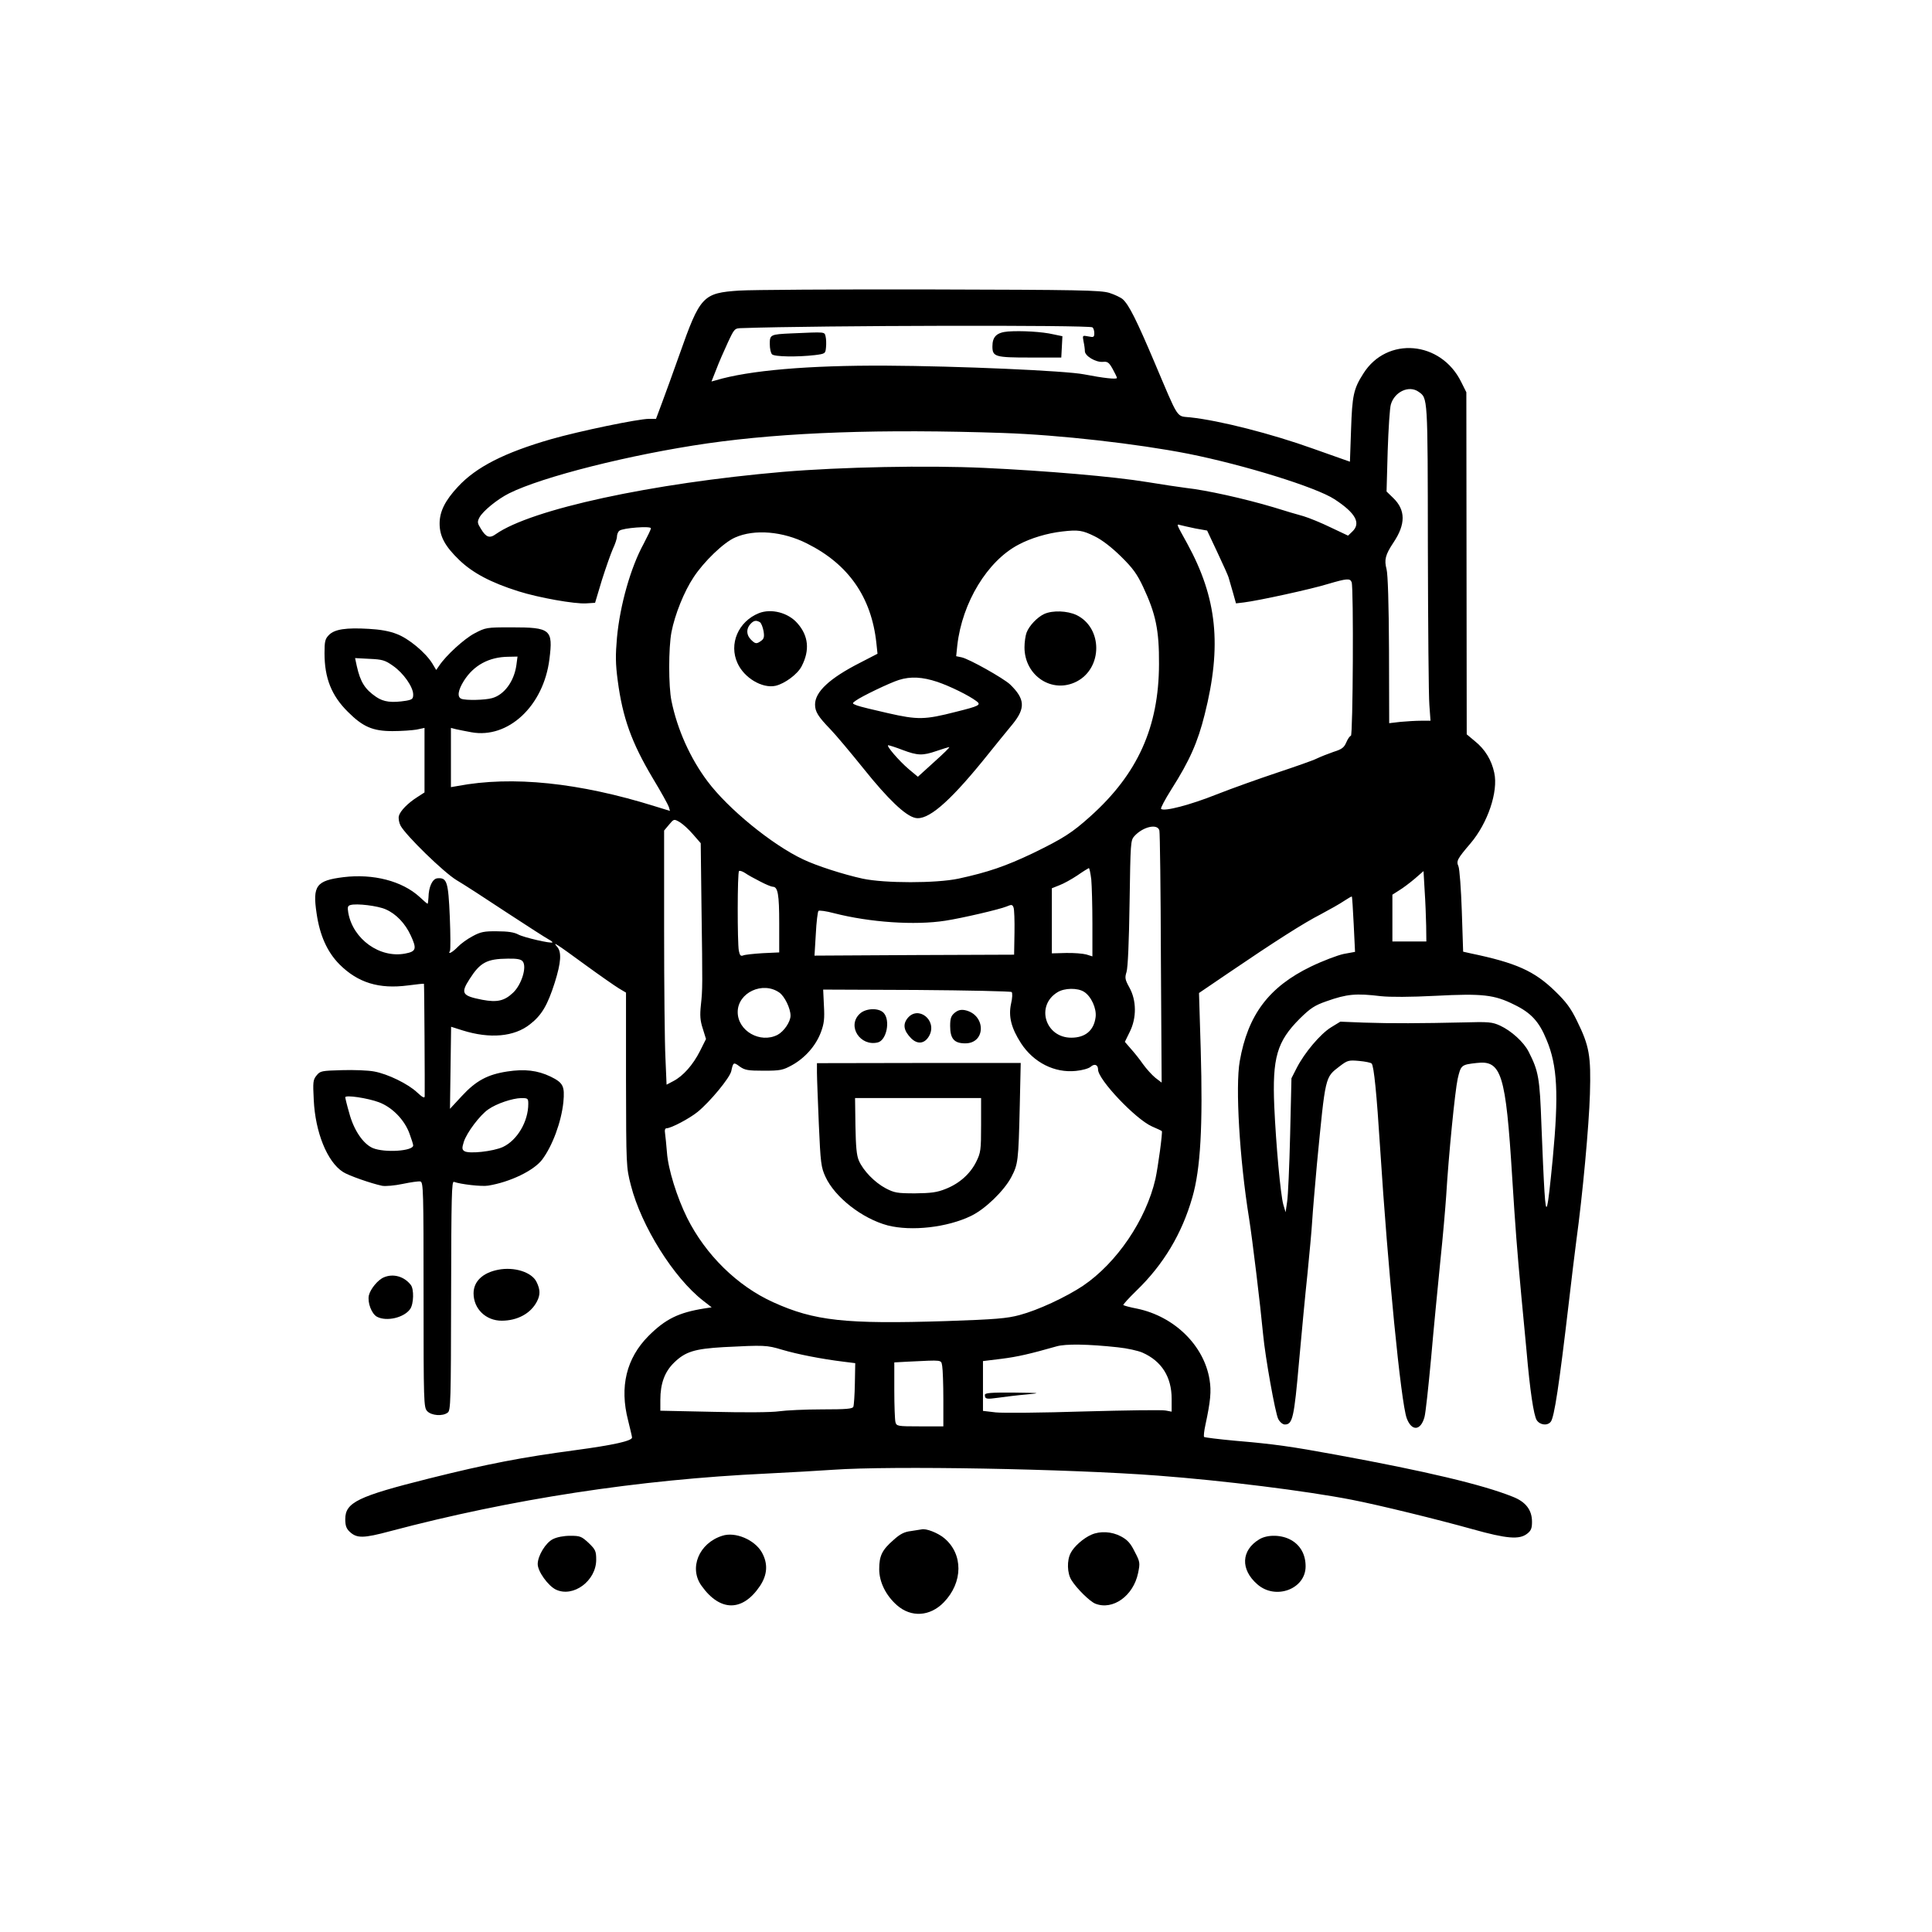 <?xml version="1.0" standalone="no"?>
<!DOCTYPE svg PUBLIC "-//W3C//DTD SVG 20010904//EN"
 "http://www.w3.org/TR/2001/REC-SVG-20010904/DTD/svg10.dtd">
<svg version="1.0" xmlns="http://www.w3.org/2000/svg"
 width="1024pt" height="1024pt" viewBox="0 0 1024 1024"
 preserveAspectRatio="xMidYMid meet">
<g transform="translate(0,1024) scale(0.1,-0.1)"
fill="#000000" stroke="none">
<path d="M3920 8700 c-195 -13 -209 -28 -319 -340 -34 -96 -76 -212 -93 -257
l-31 -83 -37 0 c-57 0 -370 -65 -520 -108 -246 -71 -396 -147 -493 -252 -68
-73 -97 -131 -97 -195 0 -68 29 -121 105 -194 71 -68 167 -119 313 -165 107
-34 299 -68 359 -64 l47 3 36 120 c21 66 47 140 58 165 12 25 22 55 22 66 0
12 6 26 13 31 18 15 167 26 167 13 0 -6 -18 -43 -39 -83 -68 -124 -125 -324
-141 -497 -8 -92 -8 -137 4 -227 26 -198 74 -330 186 -518 43 -71 81 -140 85
-152 l6 -21 -78 24 c-403 126 -758 163 -1048 108 l-35 -6 0 157 0 157 27 -7
c15 -3 52 -11 81 -16 195 -36 383 139 414 387 20 158 7 169 -202 169 -132 0
-136 -1 -195 -32 -55 -29 -151 -117 -187 -171 l-16 -23 -21 35 c-36 58 -126
133 -189 156 -37 15 -89 24 -148 27 -120 7 -180 -2 -210 -32 -21 -21 -24 -34
-24 -97 0 -132 37 -225 124 -311 79 -79 131 -102 236 -102 47 0 104 4 128 8
l42 9 0 -171 0 -171 -37 -24 c-51 -32 -92 -74 -99 -101 -3 -13 1 -36 9 -51 28
-52 229 -248 297 -289 36 -21 155 -98 265 -171 110 -72 211 -137 223 -143 13
-7 22 -14 20 -16 -7 -7 -151 26 -181 42 -22 12 -56 17 -112 17 -68 1 -88 -3
-130 -26 -27 -14 -63 -40 -79 -57 -28 -29 -55 -43 -41 -21 3 5 3 87 -1 181 -8
186 -15 208 -65 204 -27 -2 -47 -45 -48 -102 -1 -18 -3 -33 -5 -33 -2 0 -21
16 -42 36 -93 85 -246 124 -403 105 -145 -18 -165 -45 -143 -192 17 -117 56
-204 121 -270 98 -98 210 -132 363 -112 45 6 84 10 85 9 2 -1 5 -555 4 -597
-1 -11 -12 -5 -39 20 -48 46 -157 99 -229 112 -31 6 -108 9 -171 7 -107 -3
-115 -4 -134 -28 -19 -23 -20 -35 -15 -130 8 -171 71 -327 154 -381 28 -19
151 -62 209 -74 17 -3 66 1 108 10 43 9 85 15 94 13 16 -3 17 -51 17 -600 0
-572 1 -597 19 -617 22 -24 82 -29 109 -8 16 11 17 61 18 620 1 530 3 608 15
603 35 -13 148 -26 182 -20 116 19 240 79 285 137 55 73 102 200 113 305 8 86
-1 103 -68 136 -69 33 -137 41 -229 27 -105 -16 -166 -49 -241 -130 l-63 -68
3 217 3 218 60 -19 c146 -46 275 -34 358 32 62 48 93 101 131 220 34 108 38
164 12 192 -25 29 -7 18 153 -99 77 -56 156 -111 176 -123 l37 -22 0 -462 c1
-459 1 -463 26 -560 55 -215 226 -489 383 -611 l45 -35 -39 -6 c-137 -22 -206
-56 -296 -146 -117 -118 -154 -269 -108 -447 11 -45 21 -86 21 -91 0 -18 -99
-40 -300 -67 -284 -38 -463 -72 -775 -150 -379 -95 -445 -127 -445 -216 0 -34
6 -50 23 -66 38 -36 72 -36 217 3 638 169 1311 273 1995 305 121 6 279 15 350
20 308 22 1251 5 1723 -31 345 -26 786 -81 1027 -128 144 -28 454 -104 640
-156 182 -51 248 -56 289 -24 21 16 26 29 26 63 0 63 -33 106 -102 133 -159
64 -463 136 -933 222 -245 45 -329 57 -540 75 -86 8 -159 17 -163 20 -3 4 0
32 7 64 27 126 32 178 22 239 -29 182 -187 336 -384 377 -37 7 -70 16 -73 19
-3 2 29 37 69 76 144 139 242 303 297 496 43 149 56 377 44 786 l-9 296 153
104 c250 170 402 267 492 313 47 25 102 56 124 71 21 14 40 25 41 23 2 -2 6
-68 10 -148 l7 -145 -60 -11 c-33 -7 -112 -37 -174 -67 -223 -108 -334 -256
-377 -501 -24 -134 -1 -521 49 -831 18 -113 60 -461 75 -620 11 -117 64 -415
80 -446 9 -17 24 -29 35 -29 41 0 49 35 75 331 14 156 34 367 45 469 10 102
22 228 25 280 3 52 15 187 25 300 46 473 42 458 121 519 41 31 47 33 102 28
33 -3 63 -9 67 -14 12 -11 27 -163 45 -448 41 -641 110 -1347 141 -1432 26
-70 74 -67 94 6 6 20 21 160 35 311 13 151 36 383 49 515 14 132 27 287 31
345 13 219 47 558 61 622 17 73 19 75 100 84 132 16 155 -56 189 -606 17 -269
25 -376 49 -635 9 -88 20 -216 27 -285 18 -209 38 -342 54 -367 17 -26 56 -31
74 -9 19 22 45 196 96 631 14 121 32 270 40 330 33 239 67 609 72 776 6 204
-3 255 -69 389 -32 66 -57 100 -116 157 -110 107 -207 150 -447 200 l-40 9 -7
214 c-4 118 -12 226 -18 239 -12 27 -7 38 64 121 91 107 148 274 126 374 -14
67 -49 125 -103 168 l-43 36 -1 907 -1 906 -27 54 c-107 219 -394 244 -519 45
-52 -81 -59 -117 -65 -296 l-6 -171 -195 69 c-220 79 -494 149 -651 166 -76 8
-58 -19 -190 292 -95 224 -135 304 -168 334 -10 9 -43 25 -72 34 -48 14 -155
16 -954 18 -495 1 -947 -2 -1005 -6z m1870 -195 c5 -3 10 -17 10 -30 0 -22 -3
-24 -32 -18 -31 6 -31 6 -25 -27 4 -18 7 -41 7 -51 0 -26 58 -60 95 -57 25 3
33 -3 52 -37 12 -22 23 -44 23 -48 0 -9 -72 -1 -175 19 -97 19 -665 44 -1050
46 -409 2 -726 -25 -902 -78 l-22 -6 25 63 c13 35 41 99 61 142 36 77 36 77
77 78 401 14 1835 17 1856 4z m1728 -341 c50 -35 49 -18 50 -824 1 -415 4
-792 8 -837 l6 -83 -49 0 c-28 0 -77 -3 -110 -6 l-60 -7 -1 388 c-1 239 -6
403 -13 428 -13 50 -7 76 37 142 65 97 64 172 -1 235 l-36 35 6 215 c4 118 11
229 17 247 20 67 96 102 146 67z m-2198 -219 c294 -10 708 -57 978 -110 300
-60 679 -178 775 -241 112 -73 142 -127 94 -172 l-22 -21 -91 43 c-49 24 -115
51 -145 60 -30 8 -101 29 -158 47 -158 47 -357 91 -466 103 -33 4 -125 18
-205 31 -175 29 -539 60 -864 75 -302 14 -756 5 -1066 -21 -696 -60 -1334
-198 -1522 -330 -33 -24 -52 -17 -79 28 -19 30 -20 37 -8 60 18 34 95 97 157
128 176 88 643 206 1052 265 413 59 920 77 1570 55z m1016 -506 l62 -11 55
-117 c30 -64 58 -125 60 -136 3 -11 13 -45 22 -76 l16 -57 42 5 c75 9 360 71
446 98 99 29 117 31 125 9 11 -28 7 -814 -4 -814 -5 0 -16 -15 -24 -34 -12
-28 -23 -37 -68 -51 -29 -10 -69 -26 -88 -35 -19 -10 -114 -43 -210 -75 -96
-32 -242 -84 -323 -116 -138 -55 -278 -92 -293 -76 -4 3 21 50 55 104 96 151
139 248 176 396 92 365 66 617 -93 907 -59 107 -58 103 -36 97 11 -3 47 -11
80 -18z m-535 -41 c41 -20 91 -59 141 -108 63 -62 85 -93 117 -161 67 -143 85
-229 84 -409 -1 -334 -113 -582 -364 -807 -97 -87 -142 -116 -304 -195 -145
-69 -238 -101 -395 -135 -118 -25 -391 -25 -508 0 -101 22 -244 68 -315 102
-164 77 -398 268 -507 414 -91 121 -160 274 -191 426 -16 77 -16 281 0 365 18
93 67 215 117 290 55 84 160 185 220 211 103 46 254 33 382 -32 220 -110 341
-285 367 -527 l6 -57 -93 -48 c-161 -82 -238 -154 -238 -221 0 -38 16 -64 82
-132 27 -28 106 -122 176 -209 128 -160 221 -249 273 -260 65 -15 175 78 357
301 64 80 136 168 160 197 68 84 65 133 -15 210 -36 33 -215 134 -256 143
l-29 6 6 58 c26 227 160 447 324 533 65 35 153 61 232 70 86 10 108 6 171 -25z
m-3064 -683 c-12 -86 -64 -157 -128 -175 -38 -11 -139 -13 -163 -4 -24 9 -19
45 13 96 52 82 133 126 235 127 l49 1 -6 -45z m-654 -4 c55 -38 107 -112 107
-152 0 -23 -5 -27 -37 -33 -77 -12 -119 -7 -159 20 -60 41 -84 79 -103 164
l-9 42 76 -4 c68 -3 83 -7 125 -37z m2885 -85 c70 -24 167 -72 207 -102 27
-20 16 -26 -109 -57 -164 -42 -201 -43 -359 -7 -75 17 -150 35 -165 41 -26 10
-27 11 -7 25 29 22 181 95 229 110 63 20 125 16 204 -10z m-184 -361 c80 -30
106 -31 181 -5 32 11 62 20 66 20 5 0 -31 -35 -79 -78 l-87 -79 -48 40 c-53
45 -123 127 -109 127 5 0 40 -11 76 -25z m-1111 -447 l41 -47 4 -333 c6 -430
6 -440 -3 -524 -6 -56 -4 -84 10 -126 l17 -55 -32 -64 c-37 -73 -89 -132 -141
-159 l-36 -19 -6 142 c-4 78 -7 381 -7 674 l0 531 26 31 c26 31 26 31 56 14
17 -10 49 -39 71 -65z m2472 20 c3 -13 7 -319 8 -680 l4 -656 -34 26 c-18 15
-47 47 -65 72 -17 25 -46 61 -64 81 l-32 37 26 53 c37 74 36 167 -2 235 -23
42 -25 51 -15 83 7 23 13 159 16 366 5 321 5 331 26 354 46 50 123 67 132 29z
m-361 -259 c3 -34 6 -140 6 -235 l0 -173 -32 10 c-18 5 -67 9 -108 8 l-75 -2
0 173 0 172 40 16 c22 8 65 32 95 52 30 21 58 38 61 39 3 1 9 -27 13 -60z
m-1755 -11 c30 -16 60 -28 67 -28 27 0 34 -41 34 -193 l0 -155 -87 -4 c-49 -3
-95 -8 -104 -12 -13 -5 -18 0 -23 25 -8 42 -8 414 1 422 3 4 18 -1 32 -10 14
-10 50 -30 80 -45z m3530 -235 l1 -83 -90 0 -90 0 0 124 0 124 36 23 c20 12
57 40 83 62 l46 40 6 -104 c4 -57 7 -141 8 -186z m-5514 87 c55 -24 103 -75
132 -138 33 -71 29 -85 -29 -96 -135 -26 -277 76 -302 216 -5 30 -3 37 11 41
32 10 147 -4 188 -23z m3332 -124 l-2 -116 -529 -2 -529 -3 7 115 c3 63 10
118 14 122 4 4 41 -1 82 -12 191 -49 429 -65 590 -40 91 14 287 60 324 75 28
12 32 11 38 -5 4 -10 6 -70 5 -134z m-2607 -151 c24 -28 -5 -123 -50 -166 -46
-44 -85 -53 -164 -38 -107 21 -116 34 -67 110 56 88 92 107 202 108 48 1 70
-3 79 -14z m1361 -166 c28 -20 59 -84 59 -122 0 -33 -35 -84 -69 -102 -92 -47
-211 21 -211 121 0 103 133 165 221 103z m1231 3 c5 -5 4 -32 -3 -61 -15 -69
1 -130 53 -211 67 -102 178 -158 291 -146 33 3 68 13 78 22 20 18 39 11 39
-15 0 -53 198 -262 285 -301 28 -12 51 -23 53 -25 5 -5 -20 -190 -34 -254 -50
-217 -205 -445 -384 -566 -92 -61 -238 -129 -336 -155 -67 -18 -126 -23 -389
-32 -535 -17 -699 1 -917 100 -190 86 -358 251 -456 447 -54 109 -101 259
-107 347 -3 40 -8 85 -10 101 -3 17 0 27 8 27 24 0 122 52 165 87 66 54 170
180 178 216 10 47 12 49 45 24 27 -19 43 -22 127 -22 89 0 102 3 151 30 68 38
125 102 152 174 17 46 20 71 16 141 l-4 85 495 -2 c273 -2 500 -7 504 -11z
m384 1 c38 -24 67 -89 61 -134 -9 -71 -55 -109 -129 -109 -138 0 -190 170 -73
241 37 23 107 24 141 2z m1574 -23 c47 -5 155 -5 288 2 250 13 312 6 418 -47
89 -43 132 -90 171 -186 58 -137 65 -289 33 -629 -28 -288 -35 -315 -44 -175
-4 61 -11 218 -16 350 -9 252 -15 287 -68 391 -26 51 -91 110 -151 138 -42 19
-59 21 -196 17 -218 -5 -383 -6 -526 -1 l-125 5 -49 -30 c-57 -35 -141 -135
-182 -215 l-28 -55 -7 -300 c-4 -165 -11 -325 -16 -355 l-8 -55 -12 40 c-15
53 -39 320 -48 520 -11 259 14 345 135 466 56 55 78 70 141 92 110 39 157 43
290 27z m-5312 -562 c70 -26 135 -92 162 -165 11 -30 20 -58 20 -64 0 -30
-151 -40 -214 -14 -51 22 -101 95 -125 186 -12 41 -21 79 -21 83 0 14 119 -4
178 -26z m792 -9 c0 -93 -58 -192 -134 -228 -52 -24 -182 -38 -205 -22 -12 8
-13 16 -3 48 15 49 86 143 130 173 44 31 128 59 175 60 35 0 37 -2 37 -31z
m3125 -1290 c49 -5 107 -18 130 -28 102 -45 155 -129 155 -245 l0 -68 -32 6
c-18 4 -213 1 -433 -5 -220 -7 -430 -9 -467 -5 l-68 8 0 132 0 132 98 12 c87
11 151 26 292 66 48 14 168 12 325 -5z m-1779 -13 c81 -24 209 -49 323 -63
l64 -8 -2 -108 c-1 -60 -5 -115 -8 -123 -4 -11 -36 -14 -167 -14 -88 0 -190
-5 -226 -10 -38 -6 -183 -7 -347 -3 l-283 6 0 57 c0 87 23 149 72 197 60 59
109 74 263 83 217 11 228 11 311 -14z m848 -87 c3 -17 6 -96 6 -175 l0 -144
-124 0 c-120 0 -124 1 -130 23 -3 12 -6 88 -6 169 l0 147 73 4 c189 9 174 11
181 -24z"/>
<path d="M5343 8483 c-60 -5 -83 -27 -83 -79 0 -55 15 -59 199 -59 l166 0 3
56 3 57 -48 10 c-59 14 -171 20 -240 15z"/>
<path d="M4195 8473 c-112 -5 -115 -7 -115 -56 0 -24 5 -48 12 -55 13 -13 133
-15 228 -4 54 7 55 8 58 41 2 19 1 44 -2 57 -7 26 4 25 -181 17z"/>
<path d="M4022 6990 c-109 -44 -160 -163 -113 -265 35 -78 131 -135 201 -120
49 11 118 62 139 104 44 85 36 161 -22 227 -49 57 -139 80 -205 54z m6 -48 c7
-5 15 -26 19 -47 5 -30 2 -41 -12 -51 -25 -18 -31 -18 -55 6 -24 24 -26 57 -3
82 18 20 31 22 51 10z"/>
<path d="M5535 6986 c-37 -17 -80 -62 -94 -99 -6 -16 -11 -51 -11 -78 0 -151
147 -248 277 -181 138 72 138 284 -1 352 -49 23 -126 26 -171 6z"/>
<path d="M4555 4865 c-66 -65 5 -173 98 -150 46 12 67 116 31 156 -26 29 -98
26 -129 -6z"/>
<path d="M5060 4872 c-19 -16 -24 -29 -24 -70 0 -67 21 -92 80 -92 111 0 110
153 -2 176 -21 4 -37 0 -54 -14z"/>
<path d="M4810 4843 c-26 -33 -20 -66 19 -106 35 -35 74 -29 97 15 42 81 -60
161 -116 91z"/>
<path d="M4330 4555 c0 -27 5 -151 10 -274 9 -206 12 -228 35 -278 50 -109
195 -222 330 -258 126 -32 316 -11 443 51 74 36 172 131 211 203 37 71 39 82
46 382 l5 225 -540 0 -540 -1 0 -50z m870 -278 c0 -134 -2 -146 -26 -195 -32
-64 -89 -115 -163 -144 -45 -18 -76 -22 -161 -23 -95 0 -110 3 -156 27 -57 30
-119 93 -142 147 -12 27 -16 74 -18 184 l-2 147 334 0 334 0 0 -143z"/>
<path d="M5220 2847 c0 -23 8 -24 73 -15 34 5 100 13 147 17 81 8 77 8 -67 10
-122 1 -153 -2 -153 -12z"/>
<path d="M2640 3510 c-82 -16 -130 -62 -130 -125 0 -82 65 -145 149 -145 83 0
154 38 187 102 18 35 18 62 -2 103 -25 52 -117 82 -204 65z"/>
<path d="M2035 3470 c-32 -13 -72 -62 -80 -96 -8 -39 15 -98 43 -113 51 -27
144 -5 176 41 19 27 21 106 3 128 -35 45 -93 61 -142 40z"/>
<path d="M4885 2134 c-6 -1 -31 -5 -57 -9 -35 -4 -58 -16 -92 -47 -61 -53 -76
-84 -76 -155 0 -68 35 -139 94 -191 75 -66 175 -60 248 15 103 106 104 257 2
341 -34 28 -96 52 -119 46z"/>
<path d="M5785 2106 c-42 -18 -93 -63 -110 -97 -21 -39 -19 -108 4 -144 27
-44 98 -114 127 -125 93 -36 201 42 226 162 11 54 11 59 -18 114 -22 45 -39
63 -73 81 -49 26 -110 29 -156 9z"/>
<path d="M3828 2100 c-124 -39 -178 -172 -109 -266 98 -137 217 -137 309 0 40
60 43 119 10 178 -38 67 -141 111 -210 88z"/>
<path d="M2930 2082 c-38 -19 -80 -88 -80 -132 0 -39 55 -115 96 -135 92 -44
214 46 214 158 0 46 -4 54 -40 89 -38 35 -45 38 -98 38 -34 0 -71 -7 -92 -18z"/>
<path d="M6674 2081 c-96 -58 -100 -160 -10 -238 96 -85 256 -26 256 95 0 62
-27 111 -76 139 -50 29 -126 31 -170 4z"/>
</g>
</svg>
